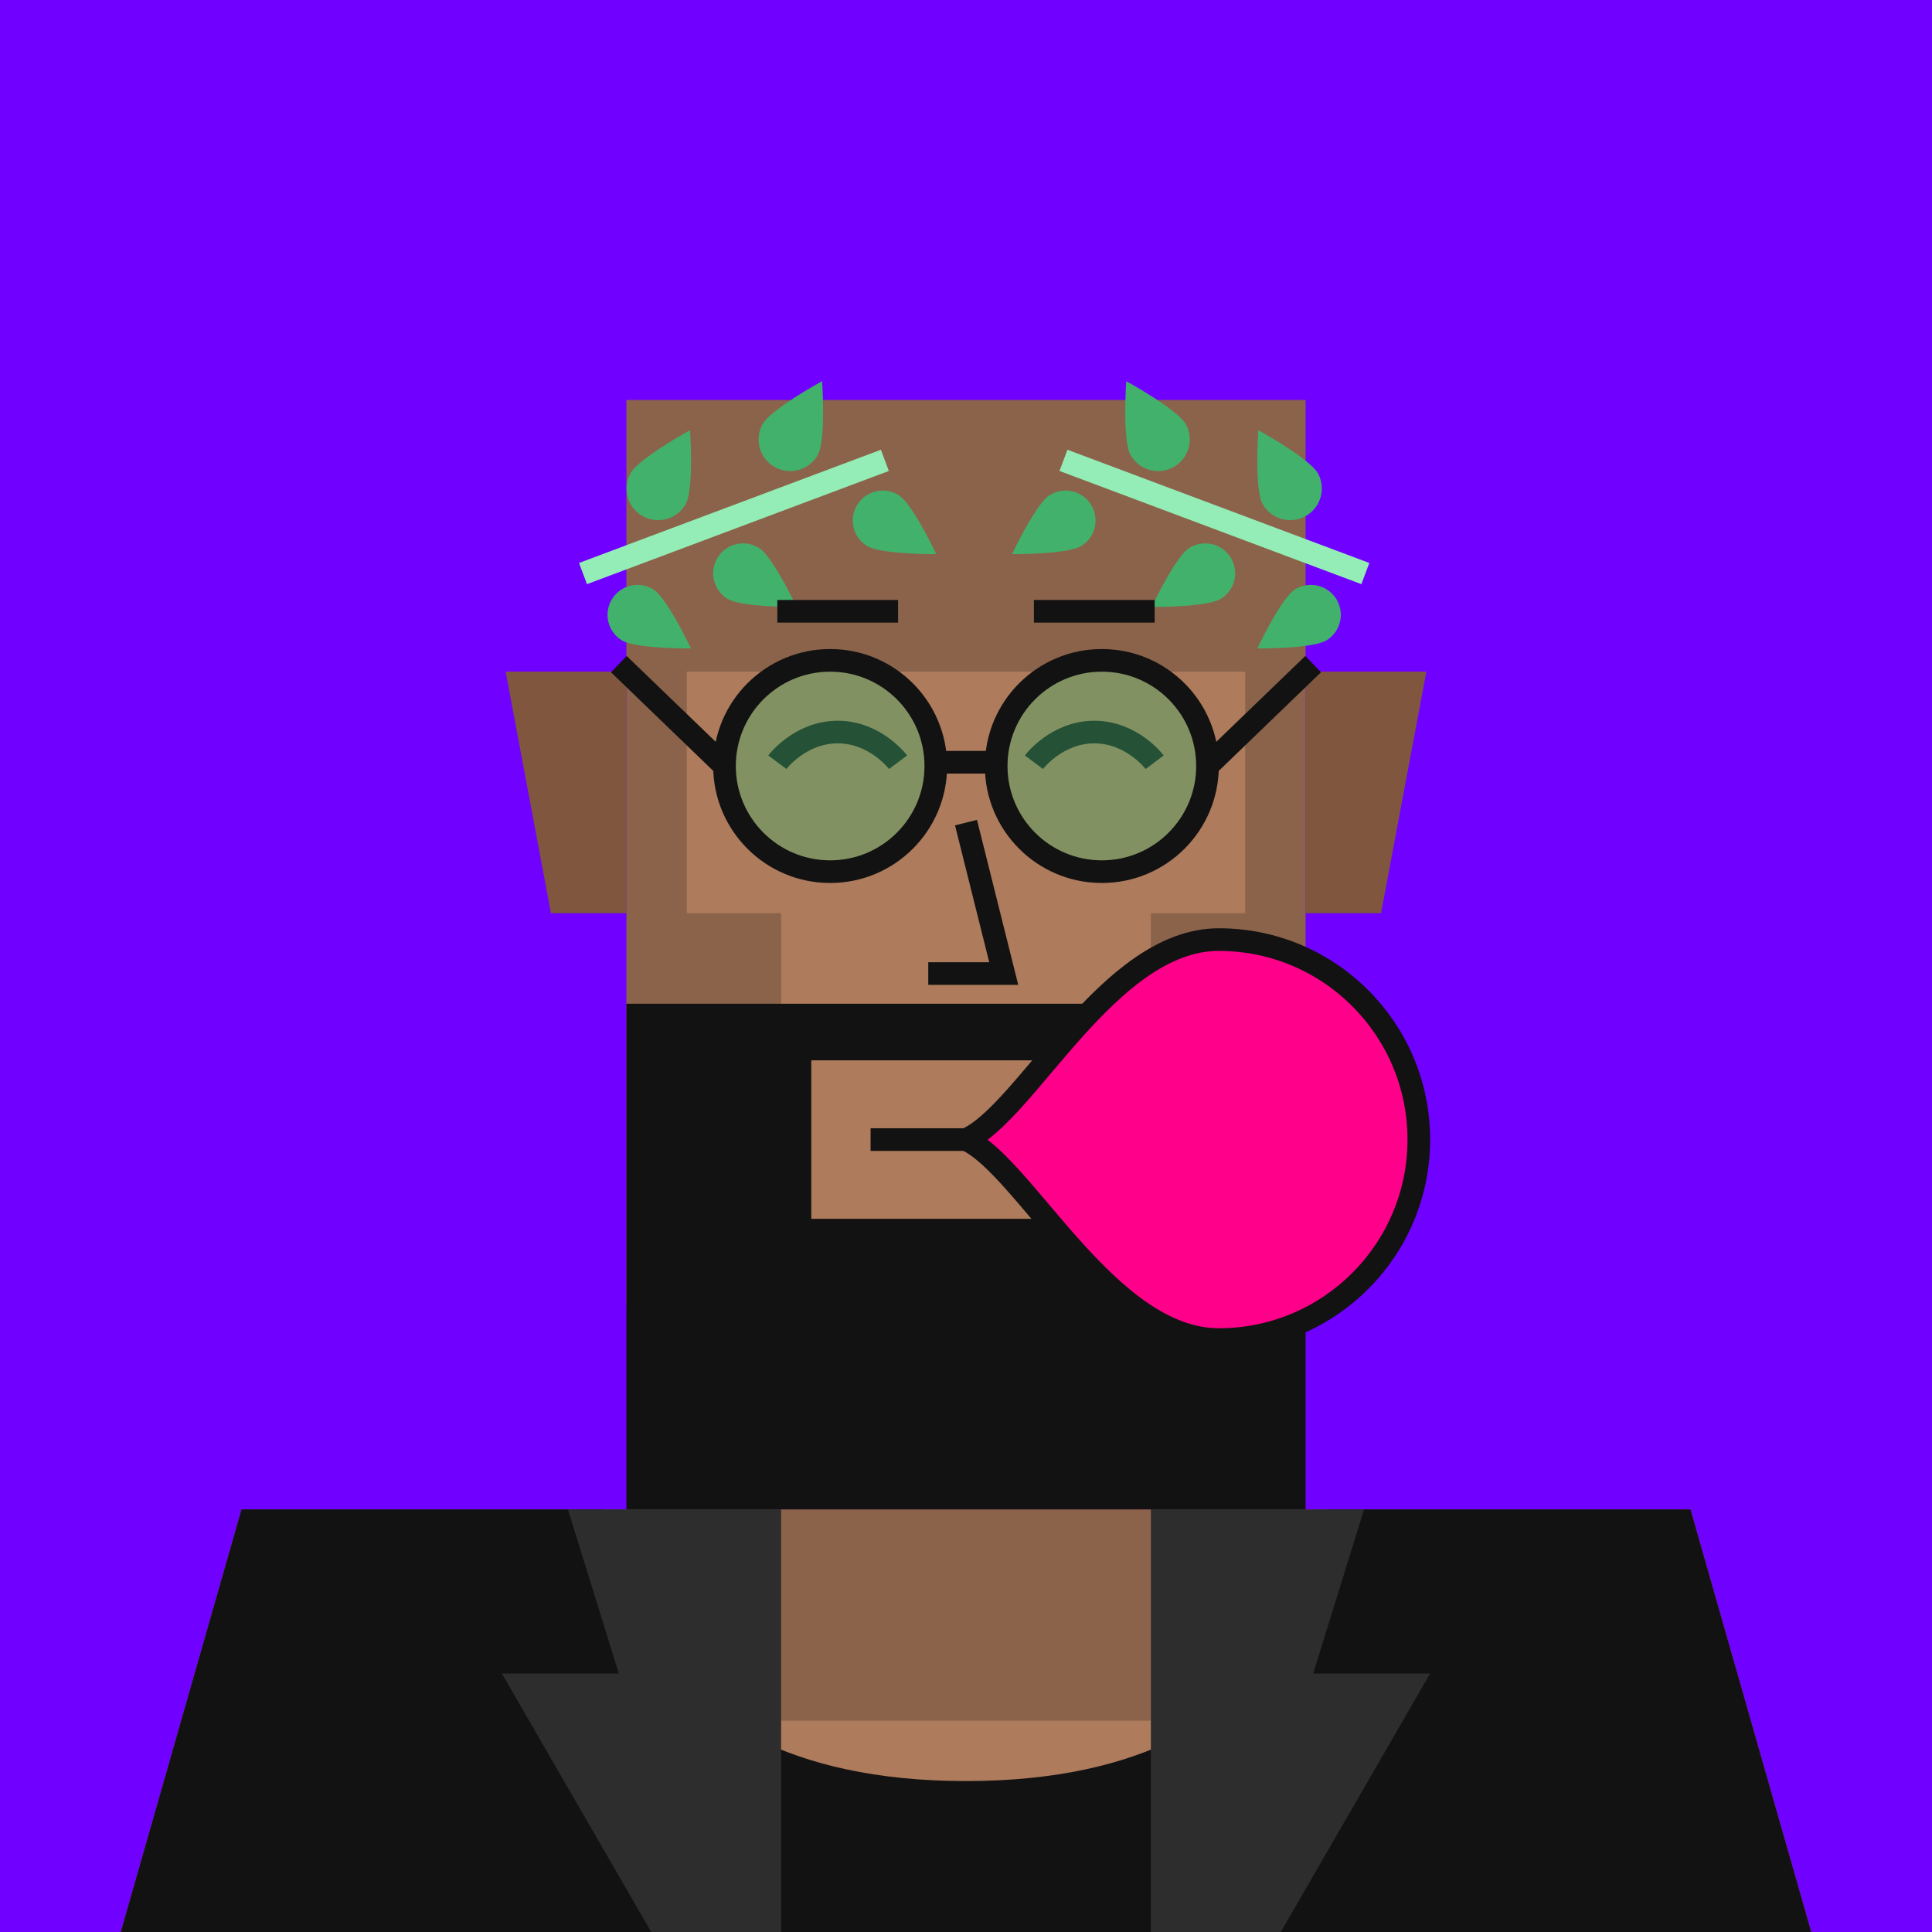 <svg xmlns="http://www.w3.org/2000/svg" width="512" height="512" fill="none"><rect width="512" height="512" fill="#7000FF "/><g skin='12'><path fill="#80573E" d="M134 178h32v64h-20l-12-64ZM378 178h-32v64h20l12-64ZM207 346h98v54h-98z"/><path fill="#8B634A" d="M64 400h384l32 112H32l32-112Z"/><path fill="#AE7B5C" d="M136 456h240v56H136z"/><path fill="#8B634A" d="M166 106h180v240H166z"/><path fill="#AE7B5C" d="M207 242h98v104h-98zM182 178h148v64H182z"/></g><g hair='71'><path fill="#42B16C" d="M181.729 133.565a8.382 8.382 0 0 1-14.71-8.038c2.22-4.062 15.84-11.508 15.84-11.508s1.09 15.484-1.13 19.546ZM216.729 120.565a8.382 8.382 0 0 1-14.71-8.038c2.22-4.062 15.84-11.508 15.84-11.508s1.09 15.484-1.13 19.546ZM229.716 144.65a7.93 7.93 0 0 1-2.495-10.935 7.93 7.93 0 0 1 10.935-2.495c3.708 2.331 9.956 15.624 9.956 15.624s-14.688.137-18.396-2.194ZM192.716 158.65a7.93 7.93 0 0 1-2.495-10.935 7.93 7.93 0 0 1 10.935-2.495c3.708 2.331 9.956 15.624 9.956 15.624s-14.688.137-18.396-2.194ZM164.716 169.65a7.93 7.93 0 0 1-2.495-10.935 7.93 7.93 0 0 1 10.935-2.495c3.708 2.331 9.956 15.624 9.956 15.624s-14.688.137-18.396-2.194Z"/><path stroke="#94EDB6" stroke-width="6" d="m154.5 152 32-12 16-6 16-6 16-6"/><path fill="#42B16C" d="M334.603 133.565a8.382 8.382 0 0 0 14.71-8.038c-2.22-4.062-15.84-11.508-15.84-11.508s-1.09 15.484 1.13 19.546ZM299.603 120.565a8.382 8.382 0 0 0 14.71-8.038c-2.22-4.062-15.84-11.508-15.84-11.508s-1.09 15.484 1.13 19.546ZM286.617 144.65a7.93 7.93 0 0 0 2.494-10.935 7.93 7.93 0 0 0-10.935-2.495c-3.708 2.331-9.956 15.624-9.956 15.624s14.688.137 18.397-2.194ZM323.617 158.65a7.93 7.93 0 0 0 2.494-10.935 7.93 7.93 0 0 0-10.935-2.495c-3.708 2.331-9.956 15.624-9.956 15.624s14.688.137 18.397-2.194ZM351.617 169.65a7.93 7.93 0 0 0 2.494-10.935 7.93 7.93 0 0 0-10.935-2.495c-3.708 2.331-9.956 15.624-9.956 15.624s14.688.137 18.397-2.194Z"/><path stroke="#94EDB6" stroke-width="6" d="m361.832 152-32-12-16-6-16-6-16-6"/></g><g dress='4'><g clip-path="url(#a)"><path fill="#121212" d="M64 400h96s0 72 96 72 96-72 96-72h96l32 112H32l32-112Z"/><path fill="#2D2D2D" d="M150.5 400H207v133.5h-22l-52-90h31L150.5 400ZM361.5 400H305v133.5h22l52-90h-31l13.5-43.5Z"/></g><defs><clipPath id="a"><path fill="#fff" d="M0 0h512v512H0z"/></clipPath></defs></g><g beard='6'><rect x="207" y="346" width="98" height="54" fill="#E24713"/><path fill-rule="evenodd" clip-rule="evenodd" d="M346 266H166V400H256.5H346V266ZM297 281H215V323H297V281Z" fill="#121212"/></g><g face='26'><path d="M206 162H238" stroke="#121212" stroke-width="6"/><path d="M206 202C206 202 212 194 222 194C232 194 238 202 238 202" stroke="#121212" stroke-width="6"/><path d="M274 202C274 202 280 194 290 194C300 194 306 202 306 202" stroke="#121212" stroke-width="6"/><path d="M274 162H306" stroke="#121212" stroke-width="6"/><path d="M230.711 302H280" stroke="#121212" stroke-width="6"/><path d="M256 218L266 258H246" stroke="#121212" stroke-width="6"/><path d="M376 302C376 331.271 352.271 355 323 355C293.729 355 271.5 309 256 302C272 295 293.729 249 323 249C352.271 249 376 272.729 376 302Z" fill="#FF008A" stroke="#121212" stroke-width="6"/></g><g glass='20'><path fill="#42B16C" fill-opacity=".4" d="M192 203c0-15.464 12.536-28 28-28s28 12.536 28 28-12.536 28-28 28-28-12.536-28-28Z"/><path stroke="#121212" stroke-width="6" d="M192 203c0 15.464 12.536 28 28 28s28-12.536 28-28-12.536-28-28-28-28 12.536-28 28Zm0 0-28-27M248 202h16"/><path fill="#42B16C" fill-opacity=".4" d="M264 203c0-15.464 12.536-28 28-28s28 12.536 28 28-12.536 28-28 28-28-12.536-28-28Z"/><path stroke="#121212" stroke-width="6" d="M320 203c0-15.464-12.536-28-28-28s-28 12.536-28 28 12.536 28 28 28 28-12.536 28-28Zm0 0 28-27"/></g></svg>